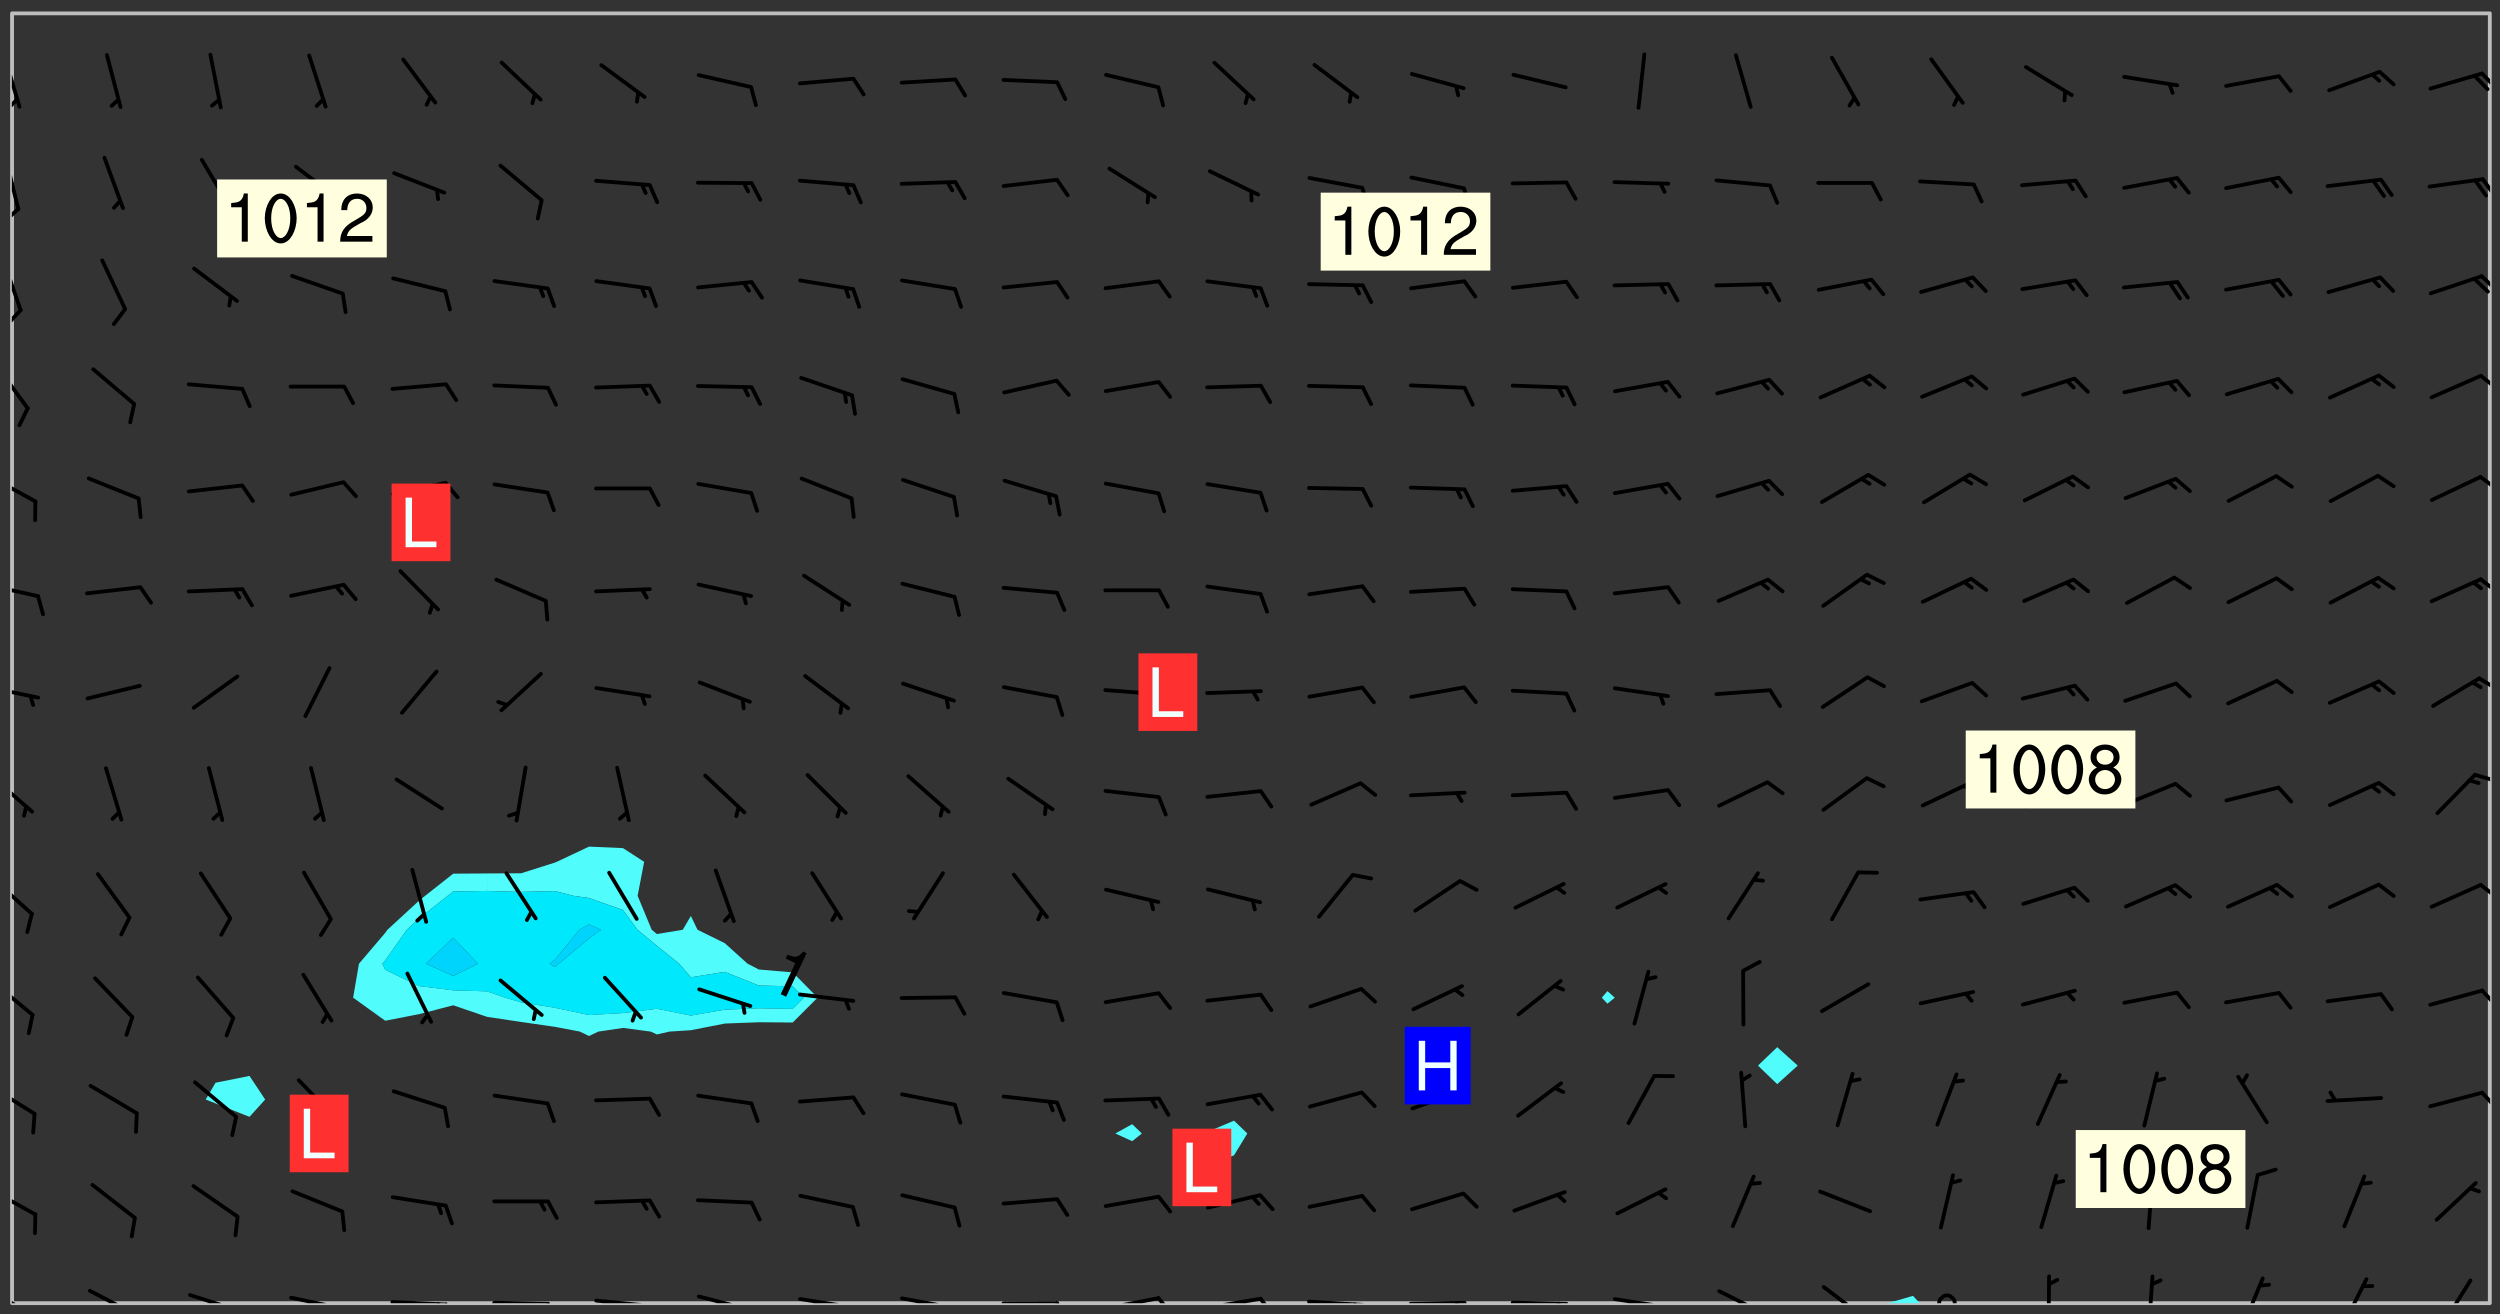 <svg xmlns="http://www.w3.org/2000/svg" role="img" xmlns:xlink="http://www.w3.org/1999/xlink" viewBox="142.45 309.95 326.84 171.84"><rect x="142.45" y="309.95" width="326.84" height="171.84" fill="#333333" stroke="none"/><defs><clipPath id="a"><path d="M144 311.672h1v168.656h-1zm0 0"/></clipPath><clipPath id="b"><path d="M144 311.672h324v168.656H144zm0 0"/></clipPath><clipPath id="c"><path d="M389 479h5v1.328h-5zm0 0"/></clipPath><clipPath id="d"><path d="M467 311.672h1v168.656h-1zm0 0"/></clipPath><clipPath id="e"><path d="M144 478h4v2.328h-4zm0 0"/></clipPath><clipPath id="f"><path d="M153 478h8v2.328h-8zm0 0"/></clipPath><clipPath id="g"><path d="M167 479h8v1.328h-8zm0 0"/></clipPath><clipPath id="h"><path d="M172 480h2v.328h-2zm0 0"/></clipPath><clipPath id="i"><path d="M180 479h8v1.328h-8zm0 0"/></clipPath><clipPath id="j"><path d="M187 480h2v.328h-2zm0 0"/></clipPath><clipPath id="k"><path d="M186 480h1v.328h-1zm0 0"/></clipPath><clipPath id="l"><path d="M193 479h9v1.328h-9zm0 0"/></clipPath><clipPath id="m"><path d="M200 480h3v.328h-3zm0 0"/></clipPath><clipPath id="n"><path d="M199 480h2v.328h-2zm0 0"/></clipPath><clipPath id="o"><path d="M206 480h9v.328h-9zm0 0"/></clipPath><clipPath id="p"><path d="M213 480h3v.328h-3zm0 0"/></clipPath><clipPath id="q"><path d="M220 479h8v1.328h-8zm0 0"/></clipPath><clipPath id="r"><path d="M227 480h2v.328h-2zm0 0"/></clipPath><clipPath id="s"><path d="M233 479h8v1.328h-8zm0 0"/></clipPath><clipPath id="t"><path d="M240 480h2v.328h-2zm0 0"/></clipPath><clipPath id="u"><path d="M246 479h9v1.328h-9zm0 0"/></clipPath><clipPath id="v"><path d="M253 480h3v.328h-3zm0 0"/></clipPath><clipPath id="w"><path d="M260 479h8v1.328h-8zm0 0"/></clipPath><clipPath id="x"><path d="M267 480h2v.328h-2zm0 0"/></clipPath><clipPath id="y"><path d="M273 480h8v.328h-8zm0 0"/></clipPath><clipPath id="z"><path d="M280 480h3v.328h-3zm0 0"/></clipPath><clipPath id="A"><path d="M286 479h9v1.328h-9zm0 0"/></clipPath><clipPath id="B"><path d="M293 479h3v1.328h-3zm0 0"/></clipPath><clipPath id="C"><path d="M300 479h8v1.328h-8zm0 0"/></clipPath><clipPath id="D"><path d="M306 479h3v1.328h-3zm0 0"/></clipPath><clipPath id="E"><path d="M313 479h8v1.328h-8zm0 0"/></clipPath><clipPath id="F"><path d="M319 480h2v.328h-2zm0 0"/></clipPath><clipPath id="G"><path d="M326 480h9v.328h-9zm0 0"/></clipPath><clipPath id="H"><path d="M332 480h2v.328h-2zm0 0"/></clipPath><clipPath id="I"><path d="M339 480h9v.328h-9zm0 0"/></clipPath><clipPath id="J"><path d="M345 480h3v.328h-3zm0 0"/></clipPath><clipPath id="K"><path d="M353 479h8v1.328h-8zm0 0"/></clipPath><clipPath id="L"><path d="M359 480h2v.328h-2zm0 0"/></clipPath><clipPath id="M"><path d="M366 478h8v2.328h-8zm0 0"/></clipPath><clipPath id="N"><path d="M380 477h7v3.328h-7zm0 0"/></clipPath><clipPath id="O"><path d="M395 479h4v1.328h-4zm0 0"/></clipPath><clipPath id="P"><path d="M410 476h1v4.328h-1zm0 0"/></clipPath><clipPath id="Q"><path d="M423 476h2v4.328h-2zm0 0"/></clipPath><clipPath id="R"><path d="M435 476h4v4.328h-4zm0 0"/></clipPath><clipPath id="S"><path d="M448 476h5v4.328h-5zm0 0"/></clipPath><clipPath id="T"><path d="M461 477h5v3.328h-5zm0 0"/></clipPath><clipPath id="U"><path d="M144 465h4v4h-4zm0 0"/></clipPath><clipPath id="V"><path d="M144 451h4v5h-4zm0 0"/></clipPath><clipPath id="W"><path d="M466 452h2v3h-2zm0 0"/></clipPath><clipPath id="X"><path d="M144 437h3v6h-3zm0 0"/></clipPath><clipPath id="Y"><path d="M466 439h2v3h-2zm0 0"/></clipPath><clipPath id="Z"><path d="M144 424h3v6h-3zm0 0"/></clipPath><clipPath id="aa"><path d="M466 425h2v3h-2zm0 0"/></clipPath><clipPath id="ab"><path d="M144 411h3v6h-3zm0 0"/></clipPath><clipPath id="ac"><path d="M465 410h3v3h-3zm0 0"/></clipPath><clipPath id="ad"><path d="M144 399h4v3h-4zm0 0"/></clipPath><clipPath id="ae"><path d="M466 398h2v3h-2zm0 0"/></clipPath><clipPath id="af"><path d="M144 386h4v3h-4zm0 0"/></clipPath><clipPath id="ag"><path d="M466 385h2v3h-2zm0 0"/></clipPath><clipPath id="ah"><path d="M144 371h4v5h-4zm0 0"/></clipPath><clipPath id="ai"><path d="M466 372h2v3h-2zm0 0"/></clipPath><clipPath id="aj"><path d="M144 357h3v7h-3zm0 0"/></clipPath><clipPath id="ak"><path d="M466 358h2v3h-2zm0 0"/></clipPath><clipPath id="al"><path d="M144 343h2v8h-2zm0 0"/></clipPath><clipPath id="am"><path d="M144 350h2v3h-2zm0 0"/></clipPath><clipPath id="an"><path d="M466 345h2v3h-2zm0 0"/></clipPath><clipPath id="ao"><path d="M144 330h2v8h-2zm0 0"/></clipPath><clipPath id="ap"><path d="M144 337h2v3h-2zm0 0"/></clipPath><clipPath id="aq"><path d="M466 333h2v3h-2zm0 0"/></clipPath><clipPath id="ar"><path d="M144 316h2v9h-2zm0 0"/></clipPath><clipPath id="as"><path d="M144 322h1v3h-1zm0 0"/></clipPath><clipPath id="at"><path d="M466 319h2v3h-2zm0 0"/></clipPath><g id="au" clip-path="url(#clip1)"><path fill="#fff" fill-opacity="0" fill-rule="evenodd" d="M0 0h1000v1000H0zm0 0"/><path fill="#d3d3d3" fill-opacity="0" fill-rule="evenodd" d="M162.152 355.867l-.234.293.059.234.117.172.176.234.293.348.113.059.117-.172.059-.234.176-.176.465-.176h.699l.234.293.289.816.059.176.176.23.352.234.699.699.172.176.234.348.234.41.289.582.41.465.23.234.234.176.117.23.176.293.172 1.164v.234l.059.289.059.117.117.117.348.41.117.172.176.176.176.234.117.172.172.352.059.234.234.406.234-.059-.176.176-.059.93h-.582l-.234-.113-.348.113-.117.117-.059.293-.059.176-.117.172-.465.293-.059.234-.059.113v.645l.059.172v.41l.059.059v.406l.059.406.117.176.059.059.23.641-.059.293v.699l-.059.582v.234l-.059.23-.055.352v1.922l.055.117h.426l-.367.117-.023.352.891 1.168 1.742.539 1.34.359v.539l.09.809.535.715 1.52.27.891-.086.09 1.164.535.18 1.16-.18 2.055-.984 1.16-.363 1.879-.176 1.695-.18-.18.719-1.516.086-1.25.09-.805.27-1.074.809.27.719.535.898-.18.625-.266.809.266 1.078.625.898.805.18 1.25-.18-.266.723.098.504.055.293v.172l.059.293v.406l.176.117.352.117h.406l.293-.176.113-.117.059-.117.117-.23.059-.176.352-.465.23-.176.176-.059.176.059.059.176.117.988.055.469.059.172.117.234.176.059.816.059h.289l.117.234.059.406.059.352v1.105l.117.293.117.348.289.699.176.352.582.754.352.176.172.059.469.234.641.465.348.234.293.176.293.055.23.062.816.348.293.176.113.172.352.352.117.176.523.641v.289l.059.352v.348l.059.352.059.289.117.059.172.059h.176l.582.234.176.117.176.289.176.234.113.234.293.23.117.117v.41l.059.055.289.234.234.117.059.117.117.172.059.117.23.234.059.176.234.059.117.059-.117.113-.059.117v.117l-.117.293-.117.289v.582l.176.117.117.059.059.117.117.117.113.059.176.348.059.352.059.406v.176l-.059.176-.117.699v.172l.117.176.293.293h.406l.176.117.117.172.117.293v.234h-.527l-.23-.234h-.234l-.176.059-.059.699.059.348.117.176.176.41.117.23.289.469.176.055h.523l.234.059.758.641.059.293v.234l.059.059.23.348v.352l-.117.172v.293l.293.289.293.176.172.059.293.176.293.117.582.406.289.234.293.176.219.16.016.012.23.176.641.523.176.234.117.176.176.176.113.172v.641l.117.176.469.117.582.117.234.059.23.113.293.117.113.059.586.352.289.172.176.062.176.055.176.059.699.352.289.176.234.055.289.176.234.117.641.406.293.117.172.059.234.059.41.059.23.059.234.117.059.172-.41.176.469.059.059.293.113.234.176.055.234.059.176.059.406.117.641.234.117.172.059.234v.176l-.059.117-.059.406.234.234.117.059.348.117.641.23.176.117.289.117.176.176.234.465.582 1.105.176.176.348.176.176.117.352.117 1.047.523.234.059.465.113.293.059.465.176.758.582.234.234.348.465.176.176.289.234.816.699.293.176.289.289.293.176.293.289.695.641.176.176.293.234.289.234.469.289.641.582.348.234.234.293.348.348.352.465.934.992.348.406.117.176.234.059.113.117.645.176.23.113.234.059.293.176.23.117.934.699.406.406.234.176.406.176.234.117.816.348.348.234.234.117.293.289.23.117.758.352.352.172.23.059.293.117.234.059.871.176h.816l.469.23.172.059.875.699.465.117.293.059.176.059.23.059.469.059.348.059.352.059.406.059h.293l.172.059v.23l.176.176h.293l.348.059.352.059.699.117h.641l.465-.234.293-.176.172-.117.41-.172.289-.176.934-.465.469-.293.523-.293.465-.172.465-.176 1.051-.465.289-.117.41-.117.289-.117.527-.176 1.516-.699.582-.348.289-.059.293-.059.348-.117.875-.23.352-.117h.113l.234-.059.875-.234.234-.059h.812l.352-.059.816-.117.172-.059.352-.055.293-.059.23-.059.816-.176.176-.059h.348l.234-.059.465-.117.758-.172.234-.059h.348l.41-.117.289-.059 1.285-.059h.289l.41-.059.23-.059h.176l.875-.117h.406l.41-.117h.348l.352-.113.871-.059h1.75l1.047.289.41.117.289.117.352.117.289.117 1.051.172.289.059h.293l.293.059.172.059.41.059.172.059.117.059h.117l.117.059.352.059h.113l.41.066 1.922.395 1.926.395 1.52.449 1.695.719 2.145.805 1.605-.719 1.43-.805 1.16-1.078 1.25-.449 3.035-.719 1.875-.359 2.145-1.348 2.234-1.254 2.5-1.258 1.695-.449 1.785-.18 1.16-.27.625.539 1.34-.27.715-.988.984-1.344.445-.18.805-.359 1.875-.539 1.785-.449 1.25-.27 1.16-.09 1.699-.09 1.961-.27 1.25-.09h.539l.625-.09h.891l2.145-.18 2.41-.18 2.59-.09 1.695.18 1.609.09 1.43.359 1.16.719 1.875.988 1.16 1.527.266.715.629.09.355.898.535.539.535 1.527 1.074.359h.535l-.805.535.09 1.707.715 2.695.891.805.895.988.715 1.258 1.785.539 1.52-.18.355 1.344 1.609-.805.98-.539.27.27.316-.215.219-.145.801.449.449-.359h.355l.535-.27.539-.719.535-.27.625-.988 1.16.449.84.371 1.395.617 1.695-.18h1.605l1.785.09.18-1.707.535-1.344.805.27.492.848.402.406-.09.539v.359l.715.449.711-.27h1.43l.359.988.445 1.258.715 1.344 1.25.629 1.695.629.715-.18.18-.539.98-.09.449.359.086 1.258-.266.629-.535.18v.539l.715.984.266.539.984.988.801 1.078-.266.359-.09.898-.625 2.332-.355 2.066-.09 1.793-.18.719-.09.539v1.438l-.98 1.883-.359 1.707-.535.898-.805 1.168-.266.539 2.055 1.254.086.359-.355.539-.09-.18v.809l.09 1.438-.445.715-1.074.094-.266.715.535.898.805.719 1.16.809 1.34.27.445.359-.355.449-1.789-.09-1.25-.449-.715-.719-.625-.09-.176 3.59-.188 1.309h89.359V311.703h-55.27v49.082l.762.125 3.289.543 2.023 2.836v2.754l2.352.332 2.348.332h4.051l-1.379 4.16-2.023.707-2.023.703-.543.344-2.594 1.617-.188.117-2.023-2.078-.73-2.742-2.672-2.078-1.375-3.5-.066-.082-1.957-2.672 2.75-1.418v-49.082H294.422v91.414l.117.031.133.012.074.074.105.047.09.059.086.059.09.059.297.297.059.09.031.117.027.117.016.137-.031.117-.059.09-.059.086-.043.105-.047.102-.027.121v.145l.176.27.148.148.074.086.074.074.043.105.062.09.059.086.043.105.059.09.047.102.043.105.059.086.117.18.074.074.062.086.059.09.043.105.059.09.059.086.062.09.059.09.043.102.117.18.074.074.059.086.074.074.09.059.105.047h.148l.133-.016.133.016.102-.047.074-.074.047-.102-.016-.133v-.148l-.047-.105-.027-.117-.047-.102-.027-.121-.043-.102-.062-.09-.043-.102-.043-.105-.031-.117-.016-.133-.012-.137.086-.059.059-.086.121-.031.043.105.016.133v.117l.059.102.059.09.09.059.148.148.059.09.043.105-.012.102.086.059.105.047.086.059.09.059.074.074-.117.027-.105.047-.086.059-.074.074-.059.09-.062.086-.027.121-.047.102-.043.105-.031.117-.012.133-.016.133v.148l.027.117.047.105.043.102.059.09.074.074.09.059.074.074.09.059.059.09.043.105.047.102.117.031.133.016h.148l.117-.031.105.043.043.105.047.102.027.121L299.5 410l.027.117.031.121.027.117.105.043.102.047.133-.016.148.148.062.086.074.074.07.074.09.062.105.043.102.043.117.031.137.016.117-.031.074-.074.027-.117-.012-.133-.031-.121-.027-.117.043-.105h.117l.09.062.117.027h.148l.133.016h.148l.133.016.133-.016h.148l.133-.016.133-.012.137.012.117-.027.133-.016.191-.059-.059.176-.016.133-.027.121-.016.133-.059.086-.133.016-.105.047-.105.043-.117.031-.117.027-.266.031h-.148l-.133.016-.074.074.059.086.148.148.117.18.074.07.09.062.09.059.086.059.09.059.102.043.105.062.105.043.086.059.105.047.102.043.18.117.059.09-.043.102-.047.105.016.133.223.223.059.09.043.102.031.121.043.102.016.133.031.117.012.137.031.117.148.148.102.043.105.043.117.031.133.016.137.016h.117l.117-.031.09-.059.043-.105.047-.102.043-.105.031-.117.012-.133v-.148l-.012-.133-.016-.133-.031-.117-.043-.105-.047-.105-.043-.102-.043-.105-.016-.133.016-.133.027-.117.031-.117.027-.121.047-.102.09-.059.086-.062.074-.074.09-.059.223-.223.059-.086.074-.074.117-.18.059-.086v-.148l-.074-.074-.102-.047-.105-.043-.102-.043-.059-.09-.047-.105-.027-.117.09-.059.117-.031.102-.043.18-.117.148-.148.012-.133-.012-.105-.09-.059-.133.016h-.148l-.133.016-.133-.016-.121-.031-.086-.059-.074-.074-.059-.09-.062-.086-.117-.18-.059-.086.031-.121.086-.059.121-.031.059-.086v-.121l-.031-.117-.059-.09-.059-.086-.047-.105-.027-.117-.016-.133.059-.09.074-.074.09-.059.117-.18.074-.074.059-.086.148-.148.121-.031.133-.016.133.016.074.074.043.105.016.133-.031.117-.117.031-.133.012-.148.148-.043.105-.047.102-.027.121-.031.117v.148l.031.117.043.105.059.09.074.07.074.074.117.031.121.027.117-.027.133-.016h.117l.09.059.074.074.047.105.059.086.102.047.133.016.105.043.086.059-.012.105-.074.074-.18.117-.059.09-.09.059-.07.074-.074.074-.062.09-.027.117-.016.133.016.133-.016.133v.148l.016.133.027.117.031.121.074.074.09.059.086.059.09.059.117.031v.086l-.102.047-.09.059-.266.031-.117.027h-.148l-.105.043-.102.047-.059.09-.062.234-.012.133-.031.121-.016.133v.293l-.012.133.012.137.016.133.133.016.133.012.121.031.086.059.074.074.047.105.043.102.016.133v.445l-.016.133v.445l.031.266.027.117.016.133.031.117.086.211.031.266v.148l-.031.117-.027.117-.031.121-.027.117-.031.117-.031.121-.012.133-.016.133.09.059.117-.031.102.016.047.105-.031.266v.441l-.043.105-.047.105-.043.102-.043.105-.059.086-.031.121-.043.117-.031.117-.016.133.016.133.059.09.105.047.086.059.059.086-.012.137-.031.117-.043.102v.445l-.016.133v.148l-.031.117-.043.105-.027.117-.047.105-.043.102-.031.121-.027.117-.031.133-.031.117-.027.117-.043.105-.031.117-.031.121-.012.133-.016.133v.297l.027.117v.148l.047.398.027.117.059.09.121.031h.148l.133-.016.059.09v.117l-.059.09-.09.059-.102.043-.105.047-.09.059-.086.059-.137.016-.117-.031-.133-.016-.102.047-.062.086-.012.137-.016.133-.031.117-.027.117-.016.133-.031.121v.297l.016.133.031.117v.148l.012.133v.148l-.027.117-.047.102-.027.121-.031.117-.059.09-.074.074-.102.043-.105.047-.117.027-.121.031-.102-.047.059-.086.105-.047.027-.117.031-.117.027-.121.031-.117v-.148l.016-.133-.031-.117-.043-.105-.105.016-.074.074-.102.043-.09.062-.074.074-.043.102-.016.133-.031.117L304.25 426l-.031.117-.027.117-.031.121-.027.117-.031.117-.043.105-.09.059h-.09l-.117-.031-.031-.086.016-.137-.031-.117v-.148l-.012-.133v-.148l-.062-.234-.027-.121-.043-.102-.047-.105-.059-.086-.059-.09-.043-.105-.062-.086-.148-.148-.07-.074-.105-.047-.105-.043-.102-.043-.297-.297-.09-.074-.086-.059-.105-.043-.09-.062-.086-.059-.105-.043-.09-.059-.086-.062-.074-.07-.105-.047-.086-.059-.105-.043-.09-.062-.102-.043-.105-.043-.086-.059-.105-.047-.105-.043-.102-.047-.09-.059-.102-.043-.105-.043-.09-.062-.117-.027-.133-.016-.133.016H299.75l-.133.016-.117-.031-.09-.059-.074-.074-.09-.059-.102-.047h-.148l-.121-.027-.102-.043-.074-.074-.117-.18-.09-.059-.102-.043-.09-.062-.105-.043-.09-.059-.086-.059-.105-.047-.059-.086-.059-.09-.043-.105-.047-.102-.074-.074-.086-.059-.074-.074-.09-.059-.223-.223-.043-.105-.031-.266.105-.043h.145l.105.043.074.074.09.059.086.059.105.047.09.059.148.148.07.074.148.148.062.086.074.074.086.059.074.074.09.062.09.059.086.059.27.176.102.047.105.043.102.043.047-.074.059-.086.074-.074.07-.074.105.043.074.074.059.09.043.102.047.105.043.105.121.027.117-.027.074-.09.043-.105.059-.09.074-.074.105-.043.117-.027.133.012.09.059.148.148.059.09.043.105.047.102.043.105.043.102.105.047.105.043.133.016.086-.059.059-.09.074-.074.105-.043.117.027.105.047.102.043.105.043.102.047.18.117v.117l-.016.133.016.133.016.137.059.086.102.047.121.027.117.031h.148l.117-.031.059-.09.18-.117.059-.09.074-.074.059-.086.117-.18.18-.117.117.031.09.059.043.074-.016.133v.117l.09.059h.148l.133-.016.133-.012.266-.031.105-.043.117-.031.121-.027.074-.074.07-.074.062-.09-.016-.105-.047-.102-.102-.043-.105-.016-.117.027-.266.031h-.148l-.074-.074-.09-.059-.117-.031-.117-.027-.133-.016h-.148l-.133.016h-.297l-.105-.047-.148-.148-.043-.102-.059-.09.223-.223.086-.059.105-.043.117-.031.133-.016.133.016.137.016.102.043.133-.012.09-.062.102-.043.062-.09-.047-.102-.09-.059-.117-.031-.102-.043-.059-.09-.062-.09v-.117l.016-.133.105-.047.074-.07v-.121l-.09-.059-.031-.117.09-.059.074-.074.043-.105.059-.09.047-.102.016-.133v-.148l-.047-.105-.043-.102-.09-.059-.133-.016-.102-.043-.137-.016-.117-.031h-.445l-.133-.016-.133-.012-.133-.016-.117-.031h-.148l-.133-.016-.133-.012-.266-.031-.121-.043-.086-.059-.074-.074v-.148l.012-.133.105-.047.102-.043.133-.016h.152l.133-.016h.293l.121.031.102.043.09.059.234.062.121-.047.09-.059.102-.043.133-.016.105.043.102.047.133.012.121-.027h.145l.121-.031.117-.027.105-.047.074-.074.086-.059.148-.148.059-.086.047-.105.027-.117.016-.105-.102-.043-.09-.059-.117-.031-.105-.043-.09-.062-.074-.086-.074-.074-.102-.043-.105-.047-.102-.043-.059-.09-.047-.102-.086-.211-.062-.086-.059-.09-.074-.074-.086-.059h-.27l-.117.031-.09.059-.102.043-.133.016-.105-.016-.027-.117-.062-.09-.117-.031-.102-.043-.148-.148-.031-.117-.016-.105.074-.074.18-.117.117-.027.117-.031.137.016.102.043.105.043.102.047.105.043.117.031.133.016.117.027.133.016.105-.016.09-.059-.074-.074-.105-.043-.074-.074-.074-.09-.148-.148-.086-.059-.09-.059-.074-.074-.09-.059-.102-.047-.121-.027-.102-.047-.105-.043-.117-.031-.102-.043-.121-.031h-.148l-.117.031-.105.043-.086.062-.18.117-.086.059-.09.059-.105.047-.086.059-.105.043-.102.043-.105.047-.074.074-.059.09-.059.086-.047.105-.059.086-.074.074-.133-.012-.117-.031h-.117l-.074.074-.09.059-.074.074-.09.059-.086.059-.105.047-.102.043-.137.016-.102-.043-.148-.148-.105-.047h-.086l-.105.047-.102.043-.121.031-.117-.031-.074-.074v-.117l.031-.121.074-.07.059-.09.074-.074.117-.031.105-.043h.293l.133-.016.137-.016.102-.043.09-.059.102-.047.09-.059.133-.012.09.059.133.012.09-.059.086-.059.105-.043.09-.059.086-.062.09-.059.148-.148.059-.086.059-.09.105-.043.133-.016.117.027.121.031.059-.059.059-.09.031-.266.027-.117.105.012.133.016.102-.043.09-.059.059-.09.074-.074.059-.09.047-.102.012-.133-.012-.133-.047-.105-.148-.148-.059-.09-.059-.086-.043-.105v-.445l.016-.133v-.148l.012-.133-.059-.059-.09.059-.102-.043-.18-.117-.086-.059-.062-.09-.059-.09-.074-.074-.086-.059-.121.031-.102.012-.105.047-.086.059-.105.043-.148.148-.09.059-.086.059-.09.062-.105.043-.133.016v-.121l.105-.043.117-.031.074-.07.043-.105v-.148l-.027-.117-.148-.148-.133-.016h-.148l-.117.031-.105.043-.102.043-.09.062-.117.027-.074-.074.012-.133-.043-.102-.043-.105-.09-.059-.117.027-.121.031-.117.031-.102.043-.121.031-.102.043-.105.043-.09.059-.102.016v-.117l.016-.133-.059-.09-.074.043-.148.148-.059.09-.074.074-.047.105-.043.102-.074.074-.059.09-.074.074-.059.086-.074.074-.09.062-.074.07-.074.074-.102.016-.133.016-.105-.043v-.121l.148-.148.043-.102.059-.09.047-.102.043-.105.059-.09.031-.117.043-.102.031-.121.027-.117.047-.105.043-.102.043-.105.074-.07.09-.062.09-.059.102-.043h.297l.266-.031.105-.043-.074-.074-.117-.031-.105-.043-.09-.059-.102-.047-.09-.059-.102-.043-.105-.043-.09-.062-.086-.059-.105-.043-.102-.043-.121-.031-.117-.031-.102-.043L297.5 410.25l-.102-.043-.09-.059-.043-.105-.016-.133.102-.043.133-.016.137.016.133-.016.102-.043.059-.09.016-.105-.09-.059-.074-.074-.102-.043-.09-.059-.148-.148-.043-.105-.016-.133v-.293l-.059-.09-.09-.059-.074-.074-.043-.105-.031-.117-.059-.09-.074-.074-.117-.027-.074-.074-.09-.059-.09-.062-.086-.059-.074-.074-.059-.086-.047-.105-.086-.059-.148-.148-.195-.059-.133.016-.102.043-.074.074-.047.102-.043.105-.059.09-.059.086-.297.297-.09.059h-.086l-.062-.086-.043-.105.031-.117.059-.09.027-.117-.012-.133-.09-.062-.105.047-.117.027-.117.031-.27.176-.102.047-.117.027-.105.047-.09.059-.102.043-.059-.086-.047-.105.016-.133.047-.105.07-.074.074-.07.059-.09v-.148l-.043-.105h-.238l-.102.047-.031.117-.027.117-.031.121-.074.043-.133.016-.074-.047-.043-.102-.043-.105-.047-.102-.043-.105-.121.031-.102.043-.133.016-.117.031-.105.043-.09.059-.102.047-.121.027-.133.016-.102-.043-.059-.09-.047-.105-.043-.102-.043-.105v-.117l.059-.09.086-.059.18-.117.102-.047.105-.043.105-.059.102-.043.09-.062.102-.043.105-.059.102-.047.09-.059.105-.043.102-.043.09-.062.102-.043.137-.016.117.031.102.043.121.031.102.043.105.047.102.043.105.043.102.047.105.043.102.043.105.047.086.059.105.043.117.031.105.043.102.047.09.059.105.043.102.043.105.047.117.027.102.047.121.027h.148l.086-.059.016-.102.059-.09-.027-.117-.074-.074-.117-.18-.074-.074-.09-.074-.18-.117-.086-.059-.105-.043-.102-.047-.27-.176-.059-.09-.074-.074-.059-.09-.043-.102-.031-.117-.016-.137v-.562l-.012-.133-.016-.133-.031-.117-.016-.133-.012-.133-.031-.121-.223-.223-.059-.086-.016-.105.031-.117.133-.016v-91.414H172.992v1.453l-.059.234-.352 1.051-.172.523-.117.348-.176.41-.117.172-.234.293-.23.059h-.352l-.117.059-.23.406v.293l.117.176.23.23.117.234.641.758.293.465.176.234.23.352.234.348.641.816.176.465.172.41.117.695.176.469.117 1.398.059.465v.875l.117 1.047v4.781l-.059.465-.352 1.281-.176.523-.113.41-.352.93L172.934 336l-.234.582-.117.176-.172.348-.176.406-.352.816-.059.293-.113.293-.117.289-.059.176-.117.875-.059.406-.059.117-.059.176-.059.172-.23.527-.117.172v.234l-.117.234-.059.172-.176.586v.289l-.059.176v.293l-.059.113-.059.527v.172l-.055.234v2.621l-.176.816-.117.176-.176.234-.117.172-.113.234-.586.934-.23.289-.293.465-.176.234-.289.352-.352.699-.113.23-.176.41-.176.23-.406.527-.816.699-.293.172-.289.234-.176.117-.176.176-.523.406-.527.176-.172.176-.234.055-.641.176h-.758m12.211 31.023l-1.074.449.359.895 1.25-.715.445-.539-.98-.09"/><path fill="#d3d3d3" fill-opacity="0" fill-rule="evenodd" d="M201.508 416.598h-.895l.449.629.98.359.805-.09.445-.988-.176.09-.715-.355-.895.355m154.621 59.07l-.059-.523v-.293l.113-.293.059-.23.469-.469h.113l.117-.113.117-.059h.176l.234-.059h.348l.234.059.117.059.23.172.059.176.117.582v.293l-.117.176-.172.289-.176.176-.527.523-.23.234-.117.059h-.176l-.117-.059-.406-.293-.176-.117-.117-.059-.059-.113-.055-.117m6.641-10.957l-.059-.172v-1.109l.059-.172.176-.059.172-.059h.176l.234-.059.117.059.059.699-.059.172-.117.176-.117.059-.234.523-.113.059h-.234l-.059-.117m9.613-14.391l-.117-.176v-.699l.293-.875.117-.172.176-.352.113-.23.117-.293.352-.758.117-.23.172-.234h.176l.117-.059h.641l.117.059.234.234.172.113.352.293.117.117.113.176v.113l.117.059.117.117v.699l-.059.176v.23l-.059.176-.348 1.051-.117.23-.117.234-.117.059-.23.234-.641.289h-.875l-.41-.117-.641-.465"/><path fill="none" stroke="#bebebe" stroke-linecap="round" stroke-linejoin="round" stroke-miterlimit="10" stroke-width=".5" d="M467.957 311.695H144.027v168.625h323.93v-168.625"/><g clip-path="url(#a)"><path fill="#fff" fill-opacity="0" fill-rule="evenodd" d="M144 475.891v4.438h.004H144V311.672h.004H144v164.219"/></g><g clip-path="url(#b)"><path fill="#fff" fill-opacity="0" fill-rule="evenodd" d="M144.004 480.328V311.672h31.062v138.938l-4.438.895-1.289 2.195 1.289.512 4.438 1.75 2.051-2.262-2.051-3.09v-138.938h44.387v108.969l-4.223 1.988-.215.09-4.441 1.406-4.438.02-4.438.027-3.672 2.898-.766.605-4.16 3.832-.281.395-3.441 4.043-.762 4.438 4.203 3.02 4.441-.867 4.438-1.152 4.438 1.516 4.438.664 4.441.641 3.234.617 1.203.578 1.215-.578 3.223-.477 3.625.477.812.375 1.641-.375 2.797-.18 4.441-.871 4.438-.168 4.438.031 3.25-3.25-3.25-3.301-4.438-.379-1.469-.758-2.969-2.676-3.574-1.762-.867-1.801-1.059 1.801-3.379.562-.684-.562-1.84-4.438.855-4.441-2.77-1.793-4.438-.195V311.672h71.012v145.246l-2.203 1.219 2.203 1.008 1.266-1.008-1.266-1.219v-145.246h13.316v144.789l-3.957 1.676-.48 3.52-.051.918.051.027.242-.027 4.195-1.578 1.738-2.859-1.738-1.676V311.672h48.82v127.855l-.742.855.742.785.957-.785-.957-.855V311.672h22.191v135.18l-2.512 2.41 2.512 2.426 2.684-2.426-2.684-2.41V311.672h93.203v168.656h-74.57l-.879-.965-3.324.965H144.004"/></g><path fill="#50fcfc" fill-rule="evenodd" d="M170.629 454.211l-1.289-.512 1.289-2.195 4.438-.895 2.051 3.09-2.051 2.262-4.438-1.75m22.191-10.809l-4.203-3.02.762-4.438 3.441-4.043.281-.395 4.16-3.832.766-.605 3.672-2.898 4.438-.027v2.285l-4.438.07-.719.57-3.719 2.938-1.629 1.5-2.812 3.992-.379.445.379.801 4.441 2.121 4.438.555 4.438.133 2.336.828 2.102.609 4.441.715 4.438.945 4.438-.258 4.438-.559 4.438.887 4.441-.773 4.438-.18 4.438.078 1.465-1.465-1.465-1.484-4.438-.102-4.438-1.789-4.441.711-1.523-1.773-2.914-2.352-2.535-2.086-1.902-2.59-4.438-1.559-2.035-.289-2.402-.621-4.441.109-4.438-.129v-2.285l4.438-.02 4.441-1.406.215-.09 4.223-1.988 4.438.195 2.77 1.793-.855 4.441 1.84 4.438.684.562 3.379-.562 1.059-1.801.867 1.801 3.574 1.762 2.969 2.676 1.469.758 4.438.379 3.25 3.301-3.25 3.25-4.438-.031-4.438.168-4.441.871-2.797.18-1.641.375-.812-.375-3.625-.477-3.223.477-1.215.578-1.203-.578-3.234-.617-4.441-.641-4.438-.664-4.438-1.516-4.438 1.152-4.441.867"/><path fill="#00e8fc" fill-rule="evenodd" d="M192.82 436.746l-.379-.801.379-.445 2.812-3.992 1.629-1.5 3.719-2.938.719-.57v6.031l-3.566 3.414 3.566 1.59 3.25-1.59-3.25-3.414V426.5l4.438-.07 4.438.129 4.441-.109 2.402.621 2.035.289v3.434l-1.266.715-3.172 3.891-.734.547.734.43.477-.43 3.961-3.309 1.555-1.129-1.555-.715v-3.434l4.438 1.559 1.902 2.59 2.535 2.086 2.914 2.352 1.523 1.773 4.441-.711 4.438 1.789 4.438.102 1.465 1.484-1.465 1.465-4.438-.078-4.438.18-4.441.773-4.438-.887-4.438.559-4.438.258-4.438-.945-4.441-.715-2.102-.609-2.336-.828-4.438-.133-4.438-.555-4.441-2.121"/><path fill="#00d4fc" fill-rule="evenodd" d="M201.699 437.535l-3.566-1.59 3.566-3.414 3.25 3.414-3.25 1.59m13.316-1.16l-.734-.43.734-.547 3.172-3.891 1.266-.715 1.555.715-1.555 1.129-3.961 3.309-.477.43"/><path fill="#50fcfc" fill-rule="evenodd" d="M290.465 459.145l-2.203-1.008 2.203-1.219 1.266 1.219-1.266 1.008m8.879 3.457l-.051-.027.051-.918.48-3.52 3.957-1.676 1.738 1.676-1.738 2.859-4.195 1.578-.242.027m53.258-21.434l-.742-.785.742-.855.957.855-.957.785m22.191 10.52l-2.512-2.426 2.512-2.41 2.684 2.41-2.684 2.426"/><g clip-path="url(#c)"><path fill="#50fcfc" fill-rule="evenodd" d="M389.223 480.328l3.324-.965.879.965h-4.203"/></g><g clip-path="url(#d)"><path fill="#fff" fill-opacity="0" fill-rule="evenodd" d="M467.996 480.328H468V311.672h-.004H468v168.656h-.004"/></g><path fill="#fff" fill-opacity="0" fill-rule="evenodd" d="M240.82 440.215l5.285 2.484 4.238-9.016-5.285-2.484-4.238 9.016"/><path fill-rule="evenodd" d="M247.445 434.348l.461.215-2.68 5.695-.711-.332 1.91-4.062-1.258-.594.238-.5.531.18.254.059.246.016.242-.043.246-.113.254-.207.266-.312"/><g clip-path="url(#e)"><path fill="none" stroke="#000" stroke-linecap="round" stroke-linejoin="round" stroke-miterlimit="10" stroke-width=".5" d="M147.047 482.082l-6.094-3.504"/></g><g clip-path="url(#f)"><path fill="none" stroke="#000" stroke-linecap="round" stroke-linejoin="round" stroke-miterlimit="10" stroke-width=".5" d="M160.43 481.953l-6.23-3.25"/></g><g clip-path="url(#g)"><path fill="none" stroke="#000" stroke-linecap="round" stroke-linejoin="round" stroke-miterlimit="10" stroke-width=".5" d="M173.977 481.402l-6.691-2.145"/></g><g clip-path="url(#h)"><path fill="none" stroke="#000" stroke-linecap="round" stroke-linejoin="round" stroke-miterlimit="10" stroke-width=".5" d="M173.004 481.09l.215 1.207"/></g><g clip-path="url(#i)"><path fill="none" stroke="#000" stroke-linecap="round" stroke-linejoin="round" stroke-miterlimit="10" stroke-width=".5" d="M187.383 481.051l-6.875-1.445"/></g><g clip-path="url(#j)"><path fill="none" stroke="#000" stroke-linecap="round" stroke-linejoin="round" stroke-miterlimit="10" stroke-width=".5" d="M187.383 481.051l.68 2.359"/></g><g clip-path="url(#k)"><path fill="none" stroke="#000" stroke-linecap="round" stroke-linejoin="round" stroke-miterlimit="10" stroke-width=".5" d="M186.383 480.844l.34 1.176"/></g><g clip-path="url(#l)"><path fill="none" stroke="#000" stroke-linecap="round" stroke-linejoin="round" stroke-miterlimit="10" stroke-width=".5" d="M200.77 480.492l-7.02-.324"/></g><g clip-path="url(#m)"><path fill="none" stroke="#000" stroke-linecap="round" stroke-linejoin="round" stroke-miterlimit="10" stroke-width=".5" d="M200.77 480.492l1.051 2.215"/></g><g clip-path="url(#n)"><path fill="none" stroke="#000" stroke-linecap="round" stroke-linejoin="round" stroke-miterlimit="10" stroke-width=".5" d="M199.75 480.445l.523 1.105"/></g><g clip-path="url(#o)"><path fill="none" stroke="#000" stroke-linecap="round" stroke-linejoin="round" stroke-miterlimit="10" stroke-width=".5" d="M214.09 480.395l-7.027-.129"/></g><g clip-path="url(#p)"><path fill="none" stroke="#000" stroke-linecap="round" stroke-linejoin="round" stroke-miterlimit="10" stroke-width=".5" d="M214.09 480.395l1.109 2.188"/></g><g clip-path="url(#q)"><path fill="none" stroke="#000" stroke-linecap="round" stroke-linejoin="round" stroke-miterlimit="10" stroke-width=".5" d="M227.387 480.672l-6.992-.688"/></g><g clip-path="url(#r)"><path fill="none" stroke="#000" stroke-linecap="round" stroke-linejoin="round" stroke-miterlimit="10" stroke-width=".5" d="M227.387 480.672l.934 2.27"/></g><g clip-path="url(#s)"><path fill="none" stroke="#000" stroke-linecap="round" stroke-linejoin="round" stroke-miterlimit="10" stroke-width=".5" d="M240.605 481.219l-6.797-1.781"/></g><g clip-path="url(#t)"><path fill="none" stroke="#000" stroke-linecap="round" stroke-linejoin="round" stroke-miterlimit="10" stroke-width=".5" d="M240.605 481.219l.562 2.391"/></g><g clip-path="url(#u)"><path fill="none" stroke="#000" stroke-linecap="round" stroke-linejoin="round" stroke-miterlimit="10" stroke-width=".5" d="M253.992 480.875l-6.941-1.094"/></g><g clip-path="url(#v)"><path fill="none" stroke="#000" stroke-linecap="round" stroke-linejoin="round" stroke-miterlimit="10" stroke-width=".5" d="M253.992 480.875l.801 2.32"/></g><g clip-path="url(#w)"><path fill="none" stroke="#000" stroke-linecap="round" stroke-linejoin="round" stroke-miterlimit="10" stroke-width=".5" d="M267.289 480.965l-6.91-1.273"/></g><g clip-path="url(#x)"><path fill="none" stroke="#000" stroke-linecap="round" stroke-linejoin="round" stroke-miterlimit="10" stroke-width=".5" d="M267.289 480.965l.742 2.34"/></g><g clip-path="url(#y)"><path fill="none" stroke="#000" stroke-linecap="round" stroke-linejoin="round" stroke-miterlimit="10" stroke-width=".5" d="M280.664 480.32l-7.027.02"/></g><g clip-path="url(#z)"><path fill="none" stroke="#000" stroke-linecap="round" stroke-linejoin="round" stroke-miterlimit="10" stroke-width=".5" d="M280.664 480.32l1.156 2.16"/></g><g clip-path="url(#A)"><path fill="none" stroke="#000" stroke-linecap="round" stroke-linejoin="round" stroke-miterlimit="10" stroke-width=".5" d="M293.914 479.664l-6.898 1.328"/></g><g clip-path="url(#B)"><path fill="none" stroke="#000" stroke-linecap="round" stroke-linejoin="round" stroke-miterlimit="10" stroke-width=".5" d="M293.914 479.664l1.543 1.91"/></g><g clip-path="url(#C)"><path fill="none" stroke="#000" stroke-linecap="round" stroke-linejoin="round" stroke-miterlimit="10" stroke-width=".5" d="M307.246 479.738l-6.93 1.18"/></g><g clip-path="url(#D)"><path fill="none" stroke="#000" stroke-linecap="round" stroke-linejoin="round" stroke-miterlimit="10" stroke-width=".5" d="M307.246 479.738l1.496 1.941"/></g><g clip-path="url(#E)"><path fill="none" stroke="#000" stroke-linecap="round" stroke-linejoin="round" stroke-miterlimit="10" stroke-width=".5" d="M320.602 480.543l-7.012-.426"/></g><g clip-path="url(#F)"><path fill="none" stroke="#000" stroke-linecap="round" stroke-linejoin="round" stroke-miterlimit="10" stroke-width=".5" d="M319.582 480.48l.508 1.117"/></g><g clip-path="url(#G)"><path fill="none" stroke="#000" stroke-linecap="round" stroke-linejoin="round" stroke-miterlimit="10" stroke-width=".5" d="M333.926 480.27l-7.027.117"/></g><g clip-path="url(#H)"><path fill="none" stroke="#000" stroke-linecap="round" stroke-linejoin="round" stroke-miterlimit="10" stroke-width=".5" d="M332.902 480.285l.594 1.074"/></g><g clip-path="url(#I)"><path fill="none" stroke="#000" stroke-linecap="round" stroke-linejoin="round" stroke-miterlimit="10" stroke-width=".5" d="M347.238 480.406l-7.023-.156"/></g><g clip-path="url(#J)"><path fill="none" stroke="#000" stroke-linecap="round" stroke-linejoin="round" stroke-miterlimit="10" stroke-width=".5" d="M346.215 480.383l.555 1.098"/></g><g clip-path="url(#K)"><path fill="none" stroke="#000" stroke-linecap="round" stroke-linejoin="round" stroke-miterlimit="10" stroke-width=".5" d="M360.512 480.867l-6.941-1.078"/></g><g clip-path="url(#L)"><path fill="none" stroke="#000" stroke-linecap="round" stroke-linejoin="round" stroke-miterlimit="10" stroke-width=".5" d="M359.504 480.711l.402 1.16"/></g><g clip-path="url(#M)"><path fill="none" stroke="#000" stroke-linecap="round" stroke-linejoin="round" stroke-miterlimit="10" stroke-width=".5" d="M373.5 481.898l-6.285-3.141"/></g><g clip-path="url(#N)"><path fill="none" stroke="#000" stroke-linecap="round" stroke-linejoin="round" stroke-miterlimit="10" stroke-width=".5" d="M386.469 482.453l-5.594-4.25"/></g><g clip-path="url(#O)"><path fill="none" stroke="#000" stroke-linecap="round" stroke-linejoin="round" stroke-miterlimit="10" stroke-width=".5" d="M398.008 480.328l-.02-.199-.059-.191-.094-.176-.457-.379-.191-.059-.203-.02-.199.02-.191.059-.457.379-.094.176-.059.191-.02.199.02.199.059.191.094.18.457.375.191.059.199.02.203-.02.191-.059.457-.375.094-.18.059-.191.02-.199"/></g><g clip-path="url(#P)"><path fill="none" stroke="#000" stroke-linecap="round" stroke-linejoin="round" stroke-miterlimit="10" stroke-width=".5" d="M410.344 476.816l-.082 7.027"/></g><path fill="none" stroke="#000" stroke-linecap="round" stroke-linejoin="round" stroke-miterlimit="10" stroke-width=".5" d="M410.332 477.836l1.09-.562"/><g clip-path="url(#Q)"><path fill="none" stroke="#000" stroke-linecap="round" stroke-linejoin="round" stroke-miterlimit="10" stroke-width=".5" d="M423.855 476.824l-.48 7.012"/></g><path fill="none" stroke="#000" stroke-linecap="round" stroke-linejoin="round" stroke-miterlimit="10" stroke-width=".5" d="M423.785 477.844l1.121-.5"/><g clip-path="url(#R)"><path fill="none" stroke="#000" stroke-linecap="round" stroke-linejoin="round" stroke-miterlimit="10" stroke-width=".5" d="M438.273 477.082l-2.684 6.496"/></g><path fill="none" stroke="#000" stroke-linecap="round" stroke-linejoin="round" stroke-miterlimit="10" stroke-width=".5" d="M437.883 478.027l1.219-.121"/><g clip-path="url(#S)"><path fill="none" stroke="#000" stroke-linecap="round" stroke-linejoin="round" stroke-miterlimit="10" stroke-width=".5" d="M451.828 477.191l-3.164 6.273"/></g><path fill="none" stroke="#000" stroke-linecap="round" stroke-linejoin="round" stroke-miterlimit="10" stroke-width=".5" d="M451.367 478.105l1.227-.027"/><g clip-path="url(#T)"><path fill="none" stroke="#000" stroke-linecap="round" stroke-linejoin="round" stroke-miterlimit="10" stroke-width=".5" d="M465.43 477.352l-3.734 5.953"/></g><g clip-path="url(#U)"><path fill="none" stroke="#000" stroke-linecap="round" stroke-linejoin="round" stroke-miterlimit="10" stroke-width=".5" d="M147.07 468.723l-6.141-3.418"/></g><path fill="none" stroke="#000" stroke-linecap="round" stroke-linejoin="round" stroke-miterlimit="10" stroke-width=".5" d="M147.07 468.723l-.047 2.453m13.066-2.008l-5.551-4.309m5.551 4.309l-.418 2.418m13.844-2.57l-5.773-4.004m5.773 4.004l-.285 2.438m13.973-3.121l-6.516-2.637m6.516 2.637l.254 2.441m13.273-3.211l-6.941-1.098m6.941 1.098l.797 2.32m-1.805-2.48l.398 1.16m13.969-1.547h-7.027m7.027 0l1.152 2.164m-2.176-2.164l.574 1.082m13.762-1.211l-7.023.254m7.023-.254l1.23 2.121m-2.254-2.086l.617 1.062m13.719-.812l-7.02-.316m7.02.316l1.055 2.219m12.188-1.645l-6.871-1.465m6.871 1.465l.676 2.359m12.625-2.293l-6.844-1.598m6.844 1.598l.629 2.371m12.766-3.461l-7.004.582m7.004-.582l1.328 2.066m11.945-2.387l-6.922 1.223m6.922-1.223l1.512 1.934m11.762-2.141l-6.836 1.637m6.836-1.637l1.625 1.836m-2.621-1.598l.812.918m13.52-1.051l-6.879 1.426m6.879-1.426l1.57 1.887m11.664-2.203l-6.719 2.059m6.719-2.059l1.738 1.734m11.516-1.918l-6.594 2.426m5.633-2.074l.918.82m13.203-1.531l-6.285 3.145m5.371-2.688l1 .711m11.449-2.836l-2.727 6.48m2.328-5.535l1.223-.113m7.859 1.125l6.539 2.566m10.84-4.707l-1.59 6.848m1.359-5.852l1.188-.312m12.547-.633l-1.965 6.746M411 464.621l1.199-.25m11.684-.859l-.535 7.004m.535-7.004l2.25-.984m11.477 1.039l-1.355 6.895m1.355-6.895l2.348-.715m11.598.902l-2.617 6.52m2.238-5.57l1.219-.133m13.727.035l-5.117 4.816m4.371-4.113l1.164.395"/><g clip-path="url(#V)"><path fill="none" stroke="#000" stroke-linecap="round" stroke-linejoin="round" stroke-miterlimit="10" stroke-width=".5" d="M146.969 455.574l-5.938-3.754"/></g><path fill="none" stroke="#000" stroke-linecap="round" stroke-linejoin="round" stroke-miterlimit="10" stroke-width=".5" d="M146.969 455.574l-.184 2.449m13.551-2.531l-6.043-3.586m6.043 3.586l-.113 2.449m13.098-1.984l-5.383-4.516m5.383 4.516l-.508 2.398m13.574-2.129l-4.883-5.055m4.172 4.32l-.379 1.164m15.305-1.875l-6.684-2.164m6.684 2.164l.43 2.414m13.02-2.98l-6.949-1.031m6.949 1.031l.82 2.312m12.531-2.941l-7.023.227m7.023-.227l1.219 2.129m12.062-1.508l-6.953-1.016m6.953 1.016l.824 2.312m12.516-3.098l-7.004.551m7.004-.551l1.316 2.07m11.945-1.117l-6.898-1.352m6.898 1.352l.711 2.348m12.645-2.633l-6.98-.785m6.98.785l.902 2.281m-1.918-2.395l.453 1.141m13.898-1.543l-7.023.25m7.023-.25l1.227 2.125m-2.246-2.09l.613 1.062m13.668-1.594l-6.914 1.242m6.914-1.242l1.516 1.93m-2.52-1.75l.758.965m13.492-1.449l-6.777 1.848m6.777-1.848l1.684 1.789m11.555-2.035l-6.625 2.34m5.664-1.996l.902.828m12.867-2.117l-5.609 4.234m4.793-3.621l1.113.52m11.898-2.098l-3.371 6.164m3.371-6.164l2.453.027m8.91-.449l.531 7.008m-.453-5.988l1.035-.656m13.449-.234l-1.961 6.75m1.676-5.77l1.199-.25m12.672-.641l-2.504 6.566m2.141-5.609l1.215-.152m12.645-.727l-2.867 6.414m2.449-5.48l1.227-.086m11.906-1.055l-1.664 6.828m1.422-5.836l1.188-.301m9.668-.254l3.738 5.949m-3.195-5.082l.609-1.062m10.523 3.367l7.016-.391m-5.996.332l-.633-1.051m19.836.023l-6.797 1.777"/><g clip-path="url(#W)"><path fill="none" stroke="#000" stroke-linecap="round" stroke-linejoin="round" stroke-miterlimit="10" stroke-width=".5" d="M466.961 452.809l1.664 1.809"/></g><g clip-path="url(#X)"><path fill="none" stroke="#000" stroke-linecap="round" stroke-linejoin="round" stroke-miterlimit="10" stroke-width=".5" d="M146.703 442.625l-5.406-4.484"/></g><path fill="none" stroke="#000" stroke-linecap="round" stroke-linejoin="round" stroke-miterlimit="10" stroke-width=".5" d="M146.703 442.625l-.492 2.402m13.539-2.113l-4.871-5.062m4.871 5.062l-.762 2.332m13.957-2.219l-4.629-5.289m4.629 5.289l-.875 2.293m13.711-1.941l-3.672-5.992m3.137 5.121l-.621 1.059m14.188-.031l-3.105-6.305m2.656 5.387l-.719.996m15.625-.973l-5.387-4.512m4.602 3.855l-.254 1.199m14.02-.199l-4.719-5.203m4.031 4.449l-.414 1.152m15.398-1.91l-6.68-2.18m5.707 1.863l.211 1.211m14.223-1.566l-6.977-.836m5.961.715l.445 1.145m13.91-1.488l-7.023.094m7.023-.094l1.184 2.152m12.078-1.496l-6.918-1.219m6.918 1.219l.758 2.336m12.562-3.531L287 440.973m6.93-1.176l1.5 1.941m11.844-1.754l-6.984.797m6.984-.797l1.387 2.023m11.758-2.773l-6.645 2.297m6.645-2.297l1.797 1.672m11.367-2.031l-6.344 3.02m5.422-2.582l.984.73m12.836-1.844l-5.508 4.367m4.707-3.73l1.121.492m11.152-2.336l-1.824 6.785m1.559-5.801l1.195-.273m11.457-.832l.035 7.027m-.035-7.027l2.16-1.164m8.137 6.445l6.07-3.535m13.715 1.023l-6.871 1.484m5.871-1.27l.793.938m13.48-1.316l-6.789 1.812m5.801-1.547l.836.895m13.523-.918l-6.898 1.332m6.898-1.332l1.543 1.906m11.781-1.859L433.473 441m6.918-1.234l1.516 1.93m11.824-1.781l-6.965.938m6.965-.938l1.43 1.996m11.789-2.453l-6.777 1.852"/><g clip-path="url(#Y)"><path fill="none" stroke="#000" stroke-linecap="round" stroke-linejoin="round" stroke-miterlimit="10" stroke-width=".5" d="M466.949 439.457l1.684 1.789"/></g><g clip-path="url(#Z)"><path fill="none" stroke="#000" stroke-linecap="round" stroke-linejoin="round" stroke-miterlimit="10" stroke-width=".5" d="M146.613 429.418l-5.227-4.699"/></g><path fill="none" stroke="#000" stroke-linecap="round" stroke-linejoin="round" stroke-miterlimit="10" stroke-width=".5" d="M146.613 429.418l-.594 2.383m13.359-1.891l-4.129-5.684m4.129 5.684l-1.078 2.207m14.258-2.109l-3.855-5.875m3.855 5.875l-1.18 2.148m14.324-2.047l-3.516-6.082m3.516 6.082l-1.297 2.082m13.762-1.727l-1.812-6.789m1.547 5.801l-.898.836m15.484-.297l-3.824-5.895m3.266 5.035l-.594 1.074m14.355-.145l-3.602-6.035m16.297 6.328l-2.363-6.621m2.02 5.656l-.824.906m15.188-.289l-3.773-5.926m3.227 5.066l-.605 1.066m10.688-.211l3.789-5.918m-3.238 5.059l-1.223-.102m18.043.773l-4.324-5.543m3.695 4.734l-.5 1.121m15.703-2.277l-6.84-1.613m5.844 1.379l.312 1.188m13.988-.922l-6.824-1.676m5.832 1.434l.301 1.188m12.805-4.516l-4.418 5.465m4.418-5.465l2.41.469m11.621.32l-5.852 3.887m5.852-3.887l2.16 1.168m11.383-.773l-6.305 3.102m5.387-2.652l.996.719m13.242-1.156l-6.316 3.074m5.398-2.629l.992.723m11.996-2.578l-3.828 5.895m3.273-5.035l1.223.105m12.449-1.082l-3.434 6.129m3.434-6.129l2.453.051m12.625 2.527l-6.957.973m6.957-.973l1.441 1.988m-2.453-1.848l.719.996m13.48-1.711l-6.699 2.121m6.699-2.121l1.75 1.715m-2.727-1.406l.875.859m13.289-1.508l-6.445 2.801m6.445-2.801l1.918 1.527m-2.855-1.121l.957.766m13.281-1.203L433.723 428.5m6.418-2.863l1.934 1.508m-2.867-1.09l.969.754m13.262-1.211l-6.383 2.941m6.383-2.941l1.953 1.488m11.379-1.449L460.352 428.5"/><g clip-path="url(#aa)"><path fill="none" stroke="#000" stroke-linecap="round" stroke-linejoin="round" stroke-miterlimit="10" stroke-width=".5" d="M466.77 425.637l1.934 1.512"/></g><g clip-path="url(#ab)"><path fill="none" stroke="#000" stroke-linecap="round" stroke-linejoin="round" stroke-miterlimit="10" stroke-width=".5" d="M146.645 416.066l-5.289-4.629"/></g><path fill="none" stroke="#000" stroke-linecap="round" stroke-linejoin="round" stroke-miterlimit="10" stroke-width=".5" d="M145.875 415.395l-.281 1.195m12.73.527l-2.02-6.73m1.727 5.754l-.871.863m14.352.152l-1.762-6.805m1.504 5.812l-.902.832m14.434.168l-1.68-6.82m1.438 5.828l-.914.82m16.59-1.344l-5.918-3.789m15.684 5.355l1.184-6.926m-1.012 5.922l-1.164.383m15.66.59l-1.523-6.859m1.301 5.859l-.934.797m16.27-.82l-5.121-4.812m4.375 4.113l-.32 1.184m14.32-.418l-4.996-4.945m4.27 4.227l-.355 1.172m14.531-.598l-5.266-4.656m4.5 3.98l-.289 1.191m14.629-.848l-5.781-3.992m4.938 3.41l-.141 1.219m14.898-2.23l-6.98-.809m6.98.809l.895 2.285m12.422-3.066l-6.984.758m6.984-.758l1.379 2.031m11.664-3.055l-6.441 2.805m6.441-2.805l1.922 1.527m11.684-.301l-7.02.352m5.996-.301l.629 1.051m13.707-1.094l-7.02.336m7.02-.336l1.258 2.105m12.023-2.449l-6.949 1.023m6.949-1.023l1.457 1.977m11.543-3.004l-6.32 3.074m6.32-3.074l1.984 1.445m11.008-1.98l-5.672 4.148m5.672-4.148l2.207 1.07m11.445-.504l-6.348 3.016m6.348-3.016l1.969 1.461m-2.895-1.023l.988.73m13.191-1.293l-6.223 3.266m6.223-3.266l2.023 1.383m-2.93-.906l1.012.691m13.348-.867l-6.504 2.66m6.504-2.66l1.887 1.57m11.59-1.078l-6.824 1.68m6.824-1.68l1.637 1.824m11.465-2.438l-6.398 2.902m6.398-2.902l1.945 1.5m-2.875-1.078l.973.75m12.531-2.23l-4.914 5.023"/><g clip-path="url(#ac)"><path fill="none" stroke="#000" stroke-linecap="round" stroke-linejoin="round" stroke-miterlimit="10" stroke-width=".5" d="M466.02 411.242l2.355.691"/></g><path fill="none" stroke="#000" stroke-linecap="round" stroke-linejoin="round" stroke-miterlimit="10" stroke-width=".5" d="M465.305 411.973l1.176.348"/><g clip-path="url(#ad)"><path fill="none" stroke="#000" stroke-linecap="round" stroke-linejoin="round" stroke-miterlimit="10" stroke-width=".5" d="M147.441 401.152l-6.883-1.43"/></g><path fill="none" stroke="#000" stroke-linecap="round" stroke-linejoin="round" stroke-miterlimit="10" stroke-width=".5" d="M146.438 400.945l.344 1.18m13.949-2.512l-6.832 1.648m19.586-2.871l-5.711 4.094m17.75-5.184l-3.156 6.277m12.641-.445l4.508-5.391m8.477 5.078l5.168-4.762m-4.418 4.066l-1.156-.402m19.777-.742l-6.945-1.082m5.934.922l.402 1.16m13.73-.277l-6.559-2.527m5.605 2.156l.148 1.219m13.652-.004l-5.621-4.219m4.801 3.605l-.188 1.211m14.844-1.594l-6.664-2.223m5.695 1.898l.203 1.211m14.203-1.352l-6.91-1.293m6.91 1.293l.734 2.34m12.629-2.719l-7.008-.539m7.008.539l.98 2.25m12.344-2.645l-7.023.25m6-.211l.613 1.059m13.676-1.574l-6.926 1.203m6.926-1.203l1.504 1.938m11.805-1.961l-6.914 1.254m6.914-1.254l1.52 1.926m11.848-1.113l-7.016-.375m7.016.375l1.035 2.227m12.246-1.902l-6.949-1.02m5.941.871l.41 1.152m13.941-1.77l-7.008.512m7.008-.512l1.309 2.074m11.43-3.762l-5.852 3.887m5.852-3.887l2.16 1.164m11.531-.426l-6.605 2.406m6.605-2.406l1.824 1.645m11.598-1.285l-6.82 1.688m6.82-1.688l1.641 1.828m-2.633-1.582l.82.914m13.402-1.449l-6.648 2.27m6.648-2.27l1.789 1.68m11.391-2.02l-6.379 2.949m6.379-2.949l1.953 1.48m11.395-1.41l-6.441 2.805m6.441-2.805l1.922 1.527m-2.859-1.117l.961.762m13.086-1.566l-6.035 3.598"/><g clip-path="url(#ae)"><path fill="none" stroke="#000" stroke-linecap="round" stroke-linejoin="round" stroke-miterlimit="10" stroke-width=".5" d="M466.578 398.641l2.102 1.27"/></g><path fill="none" stroke="#000" stroke-linecap="round" stroke-linejoin="round" stroke-miterlimit="10" stroke-width=".5" d="M465.703 399.164l1.047.633"/><g clip-path="url(#af)"><path fill="none" stroke="#000" stroke-linecap="round" stroke-linejoin="round" stroke-miterlimit="10" stroke-width=".5" d="M147.426 387.898l-6.852-1.551"/></g><path fill="none" stroke="#000" stroke-linecap="round" stroke-linejoin="round" stroke-miterlimit="10" stroke-width=".5" d="M147.426 387.898l.648 2.367m12.73-3.543l-6.98.801m6.98-.801l1.391 2.023m11.945-1.773l-7.02.301m7.02-.301l1.242 2.117m-2.266-2.074l.625 1.059m13.641-1.672l-6.875 1.441m6.875-1.441l1.574 1.883m-2.574-1.672l.785.941m12.559 2.07l-4.934-5.004m4.215 4.277l-.363 1.168m15.16-1.559l-6.457-2.77m6.457 2.77l.207 2.445m13.391-3.977l-7.023.293m6-.25l.621 1.059m13.637-.203l-6.863-1.504m5.867 1.285l.328 1.18m13.504.191l-5.906-3.809m5.047 3.254l-.102 1.223m14.734-1.719l-6.82-1.707m6.82 1.707l.59 2.379m12.812-2.914l-6.996-.637m6.996.637l.953 2.262m12.379-2.578h-7.027m7.027 0l1.152 2.164m12.129-1.676l-6.961-.98m6.961.98l.836 2.305m12.473-3.324l-6.949 1.059m6.949-1.059l1.465 1.969m11.883-1.648l-7.016.418m7.016-.418l1.277 2.098m12.043-1.742l-7.023-.289m7.023.289l1.059 2.211m12.234-2.766l-6.98.816m6.98-.816l1.395 2.02m11.656-3.004l-6.453 2.785m6.453-2.785l1.918 1.535m-2.855-1.129l.957.766m12.93-1.816l-5.723 4.074m5.723-4.074l2.195 1.094m-3.027-.5l1.098.547m13.359-.617l-6.34 3.027m6.34-3.027l1.973 1.461m-2.895-1.02l.988.73m13.301-1.059l-6.445 2.801m6.445-2.801l1.922 1.531m-2.859-1.121l.961.762m13.168-1.43l-6.195 3.316m6.195-3.316l2.039 1.363m11.324-1.266l-6.293 3.121m6.293-3.121l1.996 1.43m11.285-1.496l-6.227 3.254m6.227-3.254l2.027 1.387m-2.934-.914l1.012.695m13.305-.977l-6.414 2.871"/><g clip-path="url(#ag)"><path fill="none" stroke="#000" stroke-linecap="round" stroke-linejoin="round" stroke-miterlimit="10" stroke-width=".5" d="M466.77 385.688l1.934 1.508"/></g><path fill="none" stroke="#000" stroke-linecap="round" stroke-linejoin="round" stroke-miterlimit="10" stroke-width=".5" d="M465.836 386.105l.969.754"/><g clip-path="url(#ah)"><path fill="none" stroke="#000" stroke-linecap="round" stroke-linejoin="round" stroke-miterlimit="10" stroke-width=".5" d="M147.078 375.504l-6.156-3.391"/></g><path fill="none" stroke="#000" stroke-linecap="round" stroke-linejoin="round" stroke-miterlimit="10" stroke-width=".5" d="M147.078 375.504l-.035 2.453m13.535-2.84L154.055 372.5m6.523 2.617l.262 2.438m13.281-4.137l-6.984.781m6.984-.781l1.387 2.027m11.855-2.457l-6.836 1.637m6.836-1.637l1.625 1.84m11.711-1.746l-6.875 1.453m6.875-1.453l1.574 1.883m11.773-.625l-6.945-1.062m6.945 1.062l.812 2.316m12.543-2.848H220.375m7.027 0l1.152 2.168m12.113-1.57l-6.926-1.195m6.926 1.195l.766 2.332m12.352-1.637l-6.531-2.586m6.531 2.586l.273 2.438m13.109-2.621l-6.664-2.223m6.664 2.223l.41 2.422m12.938-2.516l-6.73-2.031m6.73 2.031l.477 2.406m-1.457-2.703l.238 1.203m14.148-1.281l-6.91-1.281m6.91 1.281l.734 2.34M307.25 374.371l-6.938-1.129m6.938 1.129l.789 2.324m12.57-2.816l-7.027-.141m7.027.141l1.109 2.188m12.203-2.145l-7.023-.227m7.023.227l1.082 2.203m-2.102-2.238l.539 1.102m13.785-1.484l-7 .605m7-.605l1.336 2.059m-2.355-1.969l.668 1.027m13.625-1.422l-6.918 1.219m6.918-1.219l1.512 1.934m-2.516-1.758l.754.969m13.473-1.535l-6.734 2m6.734-2l1.723 1.75m-2.699-1.461l.859.875m13.098-1.938l-6.066 3.547m6.066-3.547l2.09 1.289m-2.973-.773l1.047.645m13.129-1.199l-6.02 3.625m6.02-3.625l2.105 1.262m-2.98-.734l1.051.629m13.277-.906l-6.293 3.125m6.293-3.125l1.996 1.426m-2.914-.973l1 .715m13.363-.867l-6.559 2.523m6.559-2.523l1.855 1.605m-2.809-1.238l.926.805m13.18-1.531l-6.23 3.242m6.23-3.242l2.023 1.391m11.273-1.426l-6.195 3.312m6.195-3.312l2.039 1.367m11.355-1.215l-6.352 3.008"/><g clip-path="url(#ai)"><path fill="none" stroke="#000" stroke-linecap="round" stroke-linejoin="round" stroke-miterlimit="10" stroke-width=".5" d="M466.738 372.305l1.969 1.465"/></g><g clip-path="url(#aj)"><path fill="none" stroke="#000" stroke-linecap="round" stroke-linejoin="round" stroke-miterlimit="10" stroke-width=".5" d="M146.07 363.332l-4.141-5.68"/></g><path fill="none" stroke="#000" stroke-linecap="round" stroke-linejoin="round" stroke-miterlimit="10" stroke-width=".5" d="M146.07 363.332l-1.074 2.207m15-2.773l-5.359-4.543m5.359 4.543l-.523 2.398m14.656-4.371l-7-.602m7 .602l.965 2.258m12.363-2.559h-7.023m7.023 0l1.152 2.168m12.152-2.469l-7.004.602m7.004-.602l1.332 2.062m11.992-1.605l-7.02-.309m7.02.309l1.055 2.215m12.262-2.496l-7.023.25m7.023-.25l1.227 2.125m-2.25-2.09l.617 1.062m13.723-.895l-7.027-.152m7.027.152l1.105 2.191m-2.129-2.215l.555 1.094m13.594-.008l-6.648-2.277m6.648 2.277l.387 2.422m-1.352-2.754l.191 1.211m14.145-1.055l-6.758-1.926m6.758 1.926l.512 2.398m12.852-4.137l-6.855 1.547m6.855-1.547l1.602 1.859m11.75-1.68l-6.926 1.188m6.926-1.188l1.5 1.941m11.863-1.453l-7.023.211m7.023-.211l1.215 2.133m12.102-1.938l-7.027-.18m7.027.18l1.094 2.199m12.219-2.133l-7.02-.309m7.02.309l1.055 2.215m12.262-2.242l-7.023-.254m7.023.254l1.07 2.207m-2.094-2.246l.535 1.105m13.75-1.812l-6.918 1.234M360.5 359.875l1.516 1.93m-2.523-1.75l.758.965m13.504-1.414l-6.797 1.773m6.797-1.773l1.664 1.805m-2.652-1.547l.832.902m13.289-1.691l-6.43 2.84m6.43-2.84l1.926 1.516m-2.863-1.105l.965.762m13.324-1.078l-6.504 2.652m6.504-2.652l1.887 1.57m-2.832-1.188l.941.789m13.418-.898l-6.703 2.105m6.703-2.105l1.75 1.723m-2.723-1.418l.871.863m13.5-.863l-6.867 1.492m6.867-1.492l1.586 1.875m-2.586-1.656l.793.938m13.453-1.418L433.566 361.5m6.73-2.016l1.727 1.746m-2.707-1.453l.863.875m13.27-1.605l-6.406 2.891m6.406-2.891l1.941 1.504m-2.875-1.082l.973.75m13.293-1.133l-6.441 2.812"/><g clip-path="url(#ak)"><path fill="none" stroke="#000" stroke-linecap="round" stroke-linejoin="round" stroke-miterlimit="10" stroke-width=".5" d="M466.781 359.086l1.922 1.527"/></g><g clip-path="url(#al)"><path fill="none" stroke="#000" stroke-linecap="round" stroke-linejoin="round" stroke-miterlimit="10" stroke-width=".5" d="M145.152 350.496l-2.305-6.637"/></g><g clip-path="url(#am)"><path fill="none" stroke="#000" stroke-linecap="round" stroke-linejoin="round" stroke-miterlimit="10" stroke-width=".5" d="M145.152 350.496l-1.672 1.801"/></g><path fill="none" stroke="#000" stroke-linecap="round" stroke-linejoin="round" stroke-miterlimit="10" stroke-width=".5" d="M158.809 350.359l-2.988-6.363m2.988 6.363l-1.473 1.961m16.102-3.027l-5.613-4.23m4.797 3.617l-.195 1.211m14.836-1.555l-6.633-2.316m6.633 2.316l.371 2.426m13.039-2.742l-6.824-1.68m6.824 1.68l.602 2.379m12.781-2.738l-6.961-.965m6.961.965l.844 2.305m-1.855-2.445l.422 1.152m13.906-1.016l-6.961-.957m6.961.957l.844 2.305m-1.855-2.441l.422 1.152m13.922-1.848l-6.992.707m6.992-.707l1.363 2.043m-2.383-1.938l.684 1.02m13.621-.207l-6.934-1.129m6.934 1.129l.789 2.324m-1.797-2.488l.395 1.164m13.93-1l-6.938-1.129m6.938 1.129l.789 2.324m12.551-3.246l-6.988.715m6.988-.715l1.367 2.039m11.938-2.133l-6.969.902m6.969-.902l1.422 2m11.895-1.094l-6.969-.91m6.969.91l.863 2.297M306.25 347.5l.434 1.148m13.926-1.395l-7.027-.152m7.027.152l1.105 2.191m-2.129-2.215l.555 1.098m13.754-1.609l-6.965.922m6.965-.922l1.426 1.996m11.898-1.934l-6.984.793m6.984-.793l1.387 2.023m11.949-1.715l-7.027.176m7.027-.176l1.203 2.137m-2.227-2.113l.602 1.07m13.734-1.094l-7.023.176m7.023-.176l1.207 2.137m-2.227-2.113l.602 1.07m13.672-1.672l-6.898 1.332m6.898-1.332l1.543 1.91m-2.547-1.715l.77.953m13.48-1.434l-6.762 1.902m6.762-1.902L402.062 348m-2.68-1.496l.848.887m13.535-.789l-6.93 1.152m6.93-1.152l1.492 1.945m-2.5-1.777l.746.973m13.609-.922l-6.992.715m6.992-.715l1.363 2.039m-2.383-1.934l1.367 2.039m12.926-2.43l-6.91 1.285m6.91-1.285l1.527 1.918m-2.535-1.73l1.531 1.918m12.715-2.426l-6.758 1.926m6.758-1.926l1.703 1.77m-2.688-1.488l.852.883m13.402-1.316l-6.664 2.234"/><g clip-path="url(#an)"><path fill="none" stroke="#000" stroke-linecap="round" stroke-linejoin="round" stroke-miterlimit="10" stroke-width=".5" d="M466.895 346.062l1.781 1.688"/></g><path fill="none" stroke="#000" stroke-linecap="round" stroke-linejoin="round" stroke-miterlimit="10" stroke-width=".5" d="M465.922 346.387l1.781 1.688"/><g clip-path="url(#ao)"><path fill="none" stroke="#000" stroke-linecap="round" stroke-linejoin="round" stroke-miterlimit="10" stroke-width=".5" d="M144.84 337.273l-1.68-6.82"/></g><g clip-path="url(#ap)"><path fill="none" stroke="#000" stroke-linecap="round" stroke-linejoin="round" stroke-miterlimit="10" stroke-width=".5" d="M144.84 337.273l-1.828 1.637"/></g><path fill="none" stroke="#000" stroke-linecap="round" stroke-linejoin="round" stroke-miterlimit="10" stroke-width=".5" d="M158.527 337.16l-2.426-6.594m2.074 5.637l-.82.914m15.066-.23l-3.586-6.047m3.066 5.164l-.641 1.051m15.488-1.078l-5.609-4.227m4.793 3.613l-.191 1.211m14.793-1.438l-6.551-2.547m5.598 2.176l.145 1.219m13.539.137l-5.383-4.516m5.383 4.516l-.512 2.402m14.641-4.383l-7.008-.555m7.008.555l.977 2.25m-1.996-2.332l.488 1.129m13.855-1.297l-7.027-.055m7.027.055l1.133 2.176m-2.156-2.184l.57 1.09m13.758-.812l-7.004-.594m7.004.594l.965 2.254m-1.984-2.34l.48 1.125m13.863-1.457l-7.023.242m7.023-.242l1.223 2.129m-2.246-2.094l.613 1.062m13.703-1.383l-6.98.812m6.98-.812l1.395 2.02m11.406.254l-5.949-3.734m5.082 3.191l-.086 1.223m14.457-1.02l-6.328-3.055m5.406 2.609l.047 1.227m14.48-1.664l-6.91-1.289m6.91 1.289l.734 2.344m12.566-2.281l-6.883-1.414m6.883 1.414l.695 2.352m12.691-3.125l-7.023.133m7.023-.133l1.195 2.145m12.121-1.973l-7.027-.211m6.004.18l.543 1.098m13.781-.84l-6.996-.664m6.996.664l.941 2.266m12.387-2.598h-7.027m7.027 0l1.152 2.168m12.16-1.969l-7.02-.398m7.02.398l1.027 2.227m12.277-2.73l-7 .605m7-.605l1.336 2.062m-2.352-1.973l.664 1.031m13.621-1.461l-6.906 1.289m6.906-1.289l1.531 1.918m-2.535-1.73l.766.957m13.547-1.184l-6.895 1.367m6.895-1.367l1.551 1.898m-2.555-1.699l.777.949m13.582-.891l-6.977.848m6.977-.848l1.406 2.012m-2.422-1.887l1.406 2.012m12.918-2.191l-6.961.961"/><g clip-path="url(#aq)"><path fill="none" stroke="#000" stroke-linecap="round" stroke-linejoin="round" stroke-miterlimit="10" stroke-width=".5" d="M467.043 333.383l1.438 1.988"/></g><path fill="none" stroke="#000" stroke-linecap="round" stroke-linejoin="round" stroke-miterlimit="10" stroke-width=".5" d="M466.031 333.523l1.438 1.988"/><g clip-path="url(#ar)"><path fill="none" stroke="#000" stroke-linecap="round" stroke-linejoin="round" stroke-miterlimit="10" stroke-width=".5" d="M145 323.918l-2-6.738"/></g><g clip-path="url(#as)"><path fill="none" stroke="#000" stroke-linecap="round" stroke-linejoin="round" stroke-miterlimit="10" stroke-width=".5" d="M144.707 322.938l-.875.859"/></g><path fill="none" stroke="#000" stroke-linecap="round" stroke-linejoin="round" stroke-miterlimit="10" stroke-width=".5" d="M158.203 323.945l-1.777-6.797m1.52 5.809l-.902.832m14.266.207l-1.355-6.895m1.156 5.891l-.949.773m14.859.125l-2.152-6.688m1.84 5.715l-.855.883m15.508-.434l-4.199-5.637m3.59 4.816l-.527 1.109m14.898-.688l-5.094-4.84m4.352 4.137l-.328 1.18m14.668-.812l-5.656-4.168m4.832 3.562l-.176 1.211m14.914-1.91l-6.852-1.559m6.852 1.559l.641 2.367m12.746-3.453l-7 .613m7-.613l1.336 2.059m11.988-1.961l-7.016.418m7.016-.418l1.277 2.094m12.039-1.734l-7.02-.301m7.02.301l1.059 2.215m12.168-1.559l-6.84-1.617m6.84 1.617l.621 2.375m11.84-.785l-5.133-4.797m4.387 4.102l-.32 1.184m14.621-.77l-5.613-4.23m4.797 3.613l-.191 1.211m14.902-1.777l-6.773-1.863m5.789 1.59l.27 1.199m14.059-1.039l-6.832-1.641m17.113-2.672l-.762 6.984m12.73-6.867l1.934 6.754m14.078-.32l-3.461-6.117m2.957 5.227l-.66 1.035m14.805-.355l-4.113-5.695m3.516 4.867l-.539 1.102m15.391-1.285l-5.992-3.672m5.121 3.137l-.074 1.227m14.734-1.977l-6.941-1.102m5.934.941l.398 1.16m13.91-2.184l-6.91 1.27m6.91-1.27l1.523 1.922m11.637-2.496l-6.602 2.414m6.602-2.414l1.824 1.641m-2.785-1.289l.914.82m13.434-.949l-6.746 1.969"/><g clip-path="url(#at)"><path fill="none" stroke="#000" stroke-linecap="round" stroke-linejoin="round" stroke-miterlimit="10" stroke-width=".5" d="M466.934 319.562l1.715 1.758"/></g><path fill="none" stroke="#000" stroke-linecap="round" stroke-linejoin="round" stroke-miterlimit="10" stroke-width=".5" d="M465.953 319.852l1.711 1.754"/><path fill="#ff3030" fill-rule="evenodd" d="M295.727 467.648h7.695V457.504h-7.695v10.145"/><path fill="azure" fill-rule="evenodd" d="M297.559 459.336h.836v5.738h3.191v.742h-4.027v-6.48"/><path fill="#ff3030" fill-rule="evenodd" d="M180.332 463.211h7.691V453.062h-7.691v10.148"/><path fill="azure" fill-rule="evenodd" d="M182.164 454.898h.832v5.738h3.195v.742h-4.027v-6.48"/><path fill="#00f" fill-rule="evenodd" d="M326.102 454.332h8.617V444.188h-8.617v10.145"/><path fill="azure" fill-rule="evenodd" d="M327.934 446.02h.836v2.824h3.285v-2.824h.832V452.5h-.832v-2.914h-3.285V452.5h-.836v-6.48"/><path fill="#ff3030" fill-rule="evenodd" d="M291.289 405.512h7.691v-10.145h-7.691v10.145"/><path fill="azure" fill-rule="evenodd" d="M293.121 397.199h.836v5.738h3.191v.742h-4.027v-6.48"/><path fill="#ff3030" fill-rule="evenodd" d="M193.645 383.32h7.695v-10.148h-7.695v10.148"/><path fill="azure" fill-rule="evenodd" d="M195.477 375.008h.836v5.738h3.191v.742h-4.027v-6.48"/><path fill="#ffffe0" fill-rule="evenodd" d="M399.441 415.645h22.18v-10.191h-22.18v10.191"/><path fill-rule="evenodd" d="M402.941 407.285h.508v6.297h-.785v-4.492h-1.387v-.555l.559-.062.25-.055.23-.09.203-.141.176-.211.141-.297.105-.395m4.812 0l.23.02.219.055.207.09.199.121.184.148.172.176.301.422.242.492.18.547.113.578.039.594-.039.59-.113.586-.18.555-.242.5-.301.43-.172.18-.184.152-.199.125-.207.09-.219.059-.23.02-.227-.02-.219-.059-.211-.09-.195-.125-.184-.152-.172-.18-.301-.43-.242-.5-.18-.555-.113-.586-.039-.59h.836l.027.562.082.504.125.445.164.375.191.301.207.219.223.137.227.047.227-.047.223-.137.211-.219.191-.301.164-.375.125-.445.082-.504.027-.562-.027-.562-.082-.5-.125-.438-.164-.363-.191-.293-.211-.215-.223-.133-.227-.043-.227.043-.223.133-.207.215-.191.293-.164.363-.125.438-.082.5-.027.562h-.836l.039-.594.113-.578.18-.547.242-.492.301-.422.172-.176.184-.148.195-.121.211-.09.219-.055.227-.02m4.953 0l.23.02.219.055.207.09.199.121.184.148.172.176.301.422.242.492.18.547.113.578.039.594-.039.59-.113.586-.18.555-.242.5-.301.43-.172.18-.184.152-.199.125-.207.09-.219.059-.23.02-.227-.02-.219-.059-.211-.09-.195-.125-.184-.152-.172-.18-.301-.43-.246-.5-.18-.555-.109-.586-.039-.59h.832l.031.562.082.504.125.445.164.375.188.301.211.219.223.137.227.047.227-.047.223-.137.211-.219.191-.301.164-.375.125-.445.082-.504.027-.562-.027-.562-.082-.5-.125-.438-.164-.363-.191-.293-.211-.215-.223-.133-.227-.043-.227.043-.223.133-.211.215-.188.293-.164.363-.125.438-.082.5-.031.562h-.832l.039-.594.109-.578.18-.547.246-.492.301-.422.172-.176.184-.148.195-.121.211-.09.219-.055.227-.02m4.953 0l.387.027.359.086.324.133.277.188.23.238.172.285.109.332.039.379-.02.273-.059.234-.086.199-.113.172-.129.145-.141.121-.285.195.23.121.207.145.184.172.152.195.125.211.09.23.055.246.02.254-.035.312-.102.324-.172.324-.238.309-.309.27-.375.215-.211.078-.227.062-.246.039-.262.012-.258-.012-.242-.039-.223-.062-.207-.078-.359-.215-.289-.27-.223-.309-.156-.324-.094-.324-.031-.312h.832l.027.254.078.234.125.215.16.184.191.152.219.113.242.074.254.023.254-.023.242-.074.219-.113.195-.152.16-.184.121-.215.078-.234.027-.254-.027-.25-.078-.238-.121-.211-.16-.184-.195-.152-.219-.117-.242-.07-.254-.027-.254.027-.242.07-.219.117-.191.152-.16.184-.125.211-.078.238-.027.25h-.832l.02-.254.055-.238.094-.223.121-.211.156-.191.18-.172.207-.152.234-.133-.289-.195-.137-.121-.133-.145-.109-.172-.09-.199-.055-.234-.023-.273h.789l.023.215.066.191.102.164.137.141.168.113.188.078.207.051.219.02.223-.02.207-.051.188-.078.164-.113.137-.141.105-.164.066-.191.023-.215-.023-.215-.066-.191-.105-.168-.137-.137-.164-.113-.188-.082-.207-.051-.223-.016-.219.016-.207.051-.188.082-.168.113-.137.137-.102.168-.066.191-.023.215h-.789l.039-.379.109-.332.172-.285.23-.238.281-.188.32-.133.359-.086.387-.027"/><path fill="#ffffe0" fill-rule="evenodd" d="M413.824 467.879h22.18v-10.191h-22.18v10.191"/><path fill-rule="evenodd" d="M417.324 459.52h.508v6.297h-.785v-4.492h-1.387v-.555l.559-.062.25-.055.23-.09.203-.141.176-.211.141-.297.105-.395m4.812 0l.23.02.219.055.207.09.199.121.184.148.172.176.301.422.242.492.18.547.113.578.039.594-.039.594-.113.582-.18.555-.242.5-.301.43-.172.18-.184.152-.199.125-.207.09-.219.059-.23.02-.227-.02-.219-.059-.211-.09-.195-.125-.184-.152-.172-.18-.301-.43-.242-.5-.18-.555-.113-.582-.039-.594h.836l.027.562.082.504.125.445.164.375.191.301.207.219.223.137.227.047.227-.047.223-.137.211-.219.191-.301.164-.375.125-.445.082-.504.027-.562-.027-.562-.082-.5-.125-.438-.164-.363-.191-.293-.211-.215-.223-.133-.227-.043-.227.043-.223.133-.207.215-.191.293-.164.363-.125.438-.082.5-.027.562h-.836l.039-.594.113-.578.18-.547.242-.492.301-.422.172-.176.184-.148.195-.121.211-.09.219-.055.227-.02m4.953 0l.23.02.219.055.207.09.199.121.184.148.172.176.301.422.242.492.18.547.113.578.039.594-.039.594-.113.582-.18.555-.242.5-.301.43-.172.18-.184.152-.199.125-.207.09-.219.059-.23.02-.227-.02-.219-.059-.211-.09-.195-.125-.184-.152-.172-.18-.301-.43-.246-.5-.18-.555-.109-.582-.039-.594h.832l.031.562.082.504.125.445.164.375.188.301.211.219.223.137.227.047.227-.047.223-.137.211-.219.191-.301.164-.375.125-.445.082-.504.027-.562-.027-.562-.082-.5-.125-.438-.164-.363-.191-.293-.211-.215-.223-.133-.227-.043-.227.043-.223.133-.211.215-.188.293-.164.363-.125.438-.082.5-.031.562h-.832l.039-.594.109-.578.18-.547.246-.492.301-.422.172-.176.184-.148.195-.121.211-.09.219-.055.227-.02m4.953 0l.387.027.359.086.324.133.277.188.23.238.172.285.109.332.039.379-.02.273-.059.234-.09.199-.109.172-.129.145-.141.121-.285.195.23.121.207.145.184.172.152.195.125.211.09.23.055.246.02.254-.035.312-.102.324-.172.324-.238.309-.309.27-.375.215-.211.078-.227.062-.246.039-.262.012-.258-.012-.242-.039-.223-.062-.207-.078-.359-.215-.289-.27-.223-.309-.156-.324-.094-.324-.031-.312h.832l.027.254.078.234.121.215.164.184.191.152.219.113.242.074.254.023.254-.023.242-.074.219-.113.195-.152.16-.184.121-.215.078-.234.027-.254-.027-.25-.078-.238-.121-.211-.16-.184-.195-.152-.219-.117-.242-.07-.254-.027-.254.027-.242.07-.219.117-.191.152-.164.184-.121.211-.078.238-.027.25h-.832l.02-.254.055-.238.094-.223.121-.211.152-.191.184-.172.207-.152.234-.133-.289-.195-.141-.121-.129-.145-.109-.172-.09-.199-.055-.234-.023-.273h.789l.023.215.066.191.102.164.137.141.164.113.191.078.207.051.219.02.223-.02.207-.051.188-.078.164-.113.137-.141.105-.164.066-.191.023-.215-.023-.215-.066-.191-.105-.168-.137-.137-.164-.113-.188-.082-.207-.051-.223-.016-.219.016-.207.051-.191.082-.164.113-.137.137-.102.168-.066.191-.023.215h-.789l.039-.379.109-.332.172-.285.23-.238.281-.188.32-.133.359-.086.387-.027"/><path fill="#ffffe0" fill-rule="evenodd" d="M315.113 345.328h22.18v-10.191h-22.18v10.191"/><path fill-rule="evenodd" d="M318.613 336.969h.508v6.297h-.785v-4.492h-1.391v-.555l.562-.066.25-.051.23-.09.203-.145.176-.207.141-.297.105-.395m4.812 0l.23.02.219.055.207.09.199.121.184.148.172.176.301.422.242.492.18.547.113.578.035.594-.035.59-.113.586-.18.555-.242.5-.301.43-.172.18-.184.152-.199.125-.207.09-.219.059-.23.02-.227-.02-.219-.059-.211-.09-.195-.125-.184-.152-.172-.18-.301-.43-.246-.5-.18-.555-.109-.586-.039-.59h.832l.031.562.082.504.125.445.164.371.188.301.211.223.223.137.227.047.227-.047.223-.137.211-.223.191-.301.164-.371.125-.445.082-.504.027-.562-.027-.562-.082-.5-.125-.438-.164-.363-.191-.293-.211-.215-.223-.133-.227-.043-.227.043-.223.133-.211.215-.188.293-.164.363-.125.438-.082.5-.031.562h-.832l.039-.594.109-.578.18-.547.246-.492.301-.422.172-.176.184-.148.195-.121.211-.09.219-.055.227-.02m5.094 0h.508v6.297h-.785v-4.492h-1.391v-.555l.559-.066.254-.051.23-.09.203-.145.172-.207.145-.297.105-.395m2.82 2.176h.789l.02-.316.059-.285.102-.254.137-.215.184-.176.223-.129.266-.078.309-.027.238.02.223.062.203.102.18.141.148.172.113.207.07.234.027.266-.023.27-.066.223-.109.191-.156.172-.199.164-.246.164-.637.391-.535.312-.438.316-.348.324-.262.336-.191.352-.125.371-.07.391-.02.422h4.211v-.742h-3.332l.082-.285.113-.234.148-.203.188-.18.23-.172.281-.176.715-.418.418-.203.344-.23.281-.254.219-.266.164-.277.113-.285.062-.285.02-.281-.043-.383-.117-.348-.191-.309-.25-.262-.301-.215-.348-.156-.379-.098-.406-.035-.438.031-.398.102-.352.164-.305.234-.25.305-.188.375-.113.445-.043.52"/><path fill="#ffffe0" fill-rule="evenodd" d="M170.836 343.605h22.18v-10.191h-22.18v10.191"/><path fill-rule="evenodd" d="M174.336 335.246h.508v6.297h-.785v-4.492h-1.387v-.555l.559-.066.25-.051.23-.09.203-.145.176-.207.141-.297.105-.395m4.812 0l.23.02.219.055.207.09.199.121.184.148.172.176.301.422.242.492.18.547.113.578.039.594-.039.59-.113.586-.18.555-.242.5-.301.43-.172.18-.184.152-.199.125-.207.09-.219.059-.23.02-.227-.02-.219-.059-.211-.09-.195-.125-.184-.152-.172-.18-.301-.43-.242-.5-.18-.555-.113-.586-.039-.59h.836l.027.562.082.504.125.445.164.371.191.301.207.223.223.137.227.047.227-.047.223-.137.211-.223.191-.301.164-.371.125-.445.082-.504.027-.562-.027-.562-.082-.5-.125-.438L180 336.625l-.191-.293-.211-.215-.223-.133-.227-.043-.227.043-.223.133-.207.215-.191.293-.164.363-.125.438-.082.5-.027.562h-.836l.039-.594.113-.578.18-.547.242-.492.301-.422.172-.176.184-.148.195-.121.211-.09.219-.055.227-.02m5.094 0h.508v6.297h-.785v-4.492h-1.391v-.555l.562-.066.25-.051.23-.09.203-.145.176-.207.141-.297.105-.395m2.824 2.176h.785l.02-.316.059-.285.102-.254.141-.215.18-.176.223-.129.266-.078.309-.027.238.02.223.062.203.102.18.141.148.172.113.207.07.234.027.266-.023.27-.062.223-.113.191L190 338l-.203.164-.246.164-.633.391-.539.312-.438.316-.348.324-.262.336-.191.352-.125.371-.07.391-.02.422h4.211v-.742h-3.332l.086-.285.113-.234.148-.203.184-.18.234-.172.277-.176.715-.418.418-.203.344-.23.281-.254.219-.266.164-.277.113-.285.062-.285.02-.281-.043-.383-.117-.348-.191-.309-.25-.262-.301-.215-.348-.156-.379-.098-.406-.035-.438.031-.395.102-.355.164-.305.234-.25.305-.184.375-.117.445-.039.52"/></g></defs><use xlink:href="#au"/></svg>